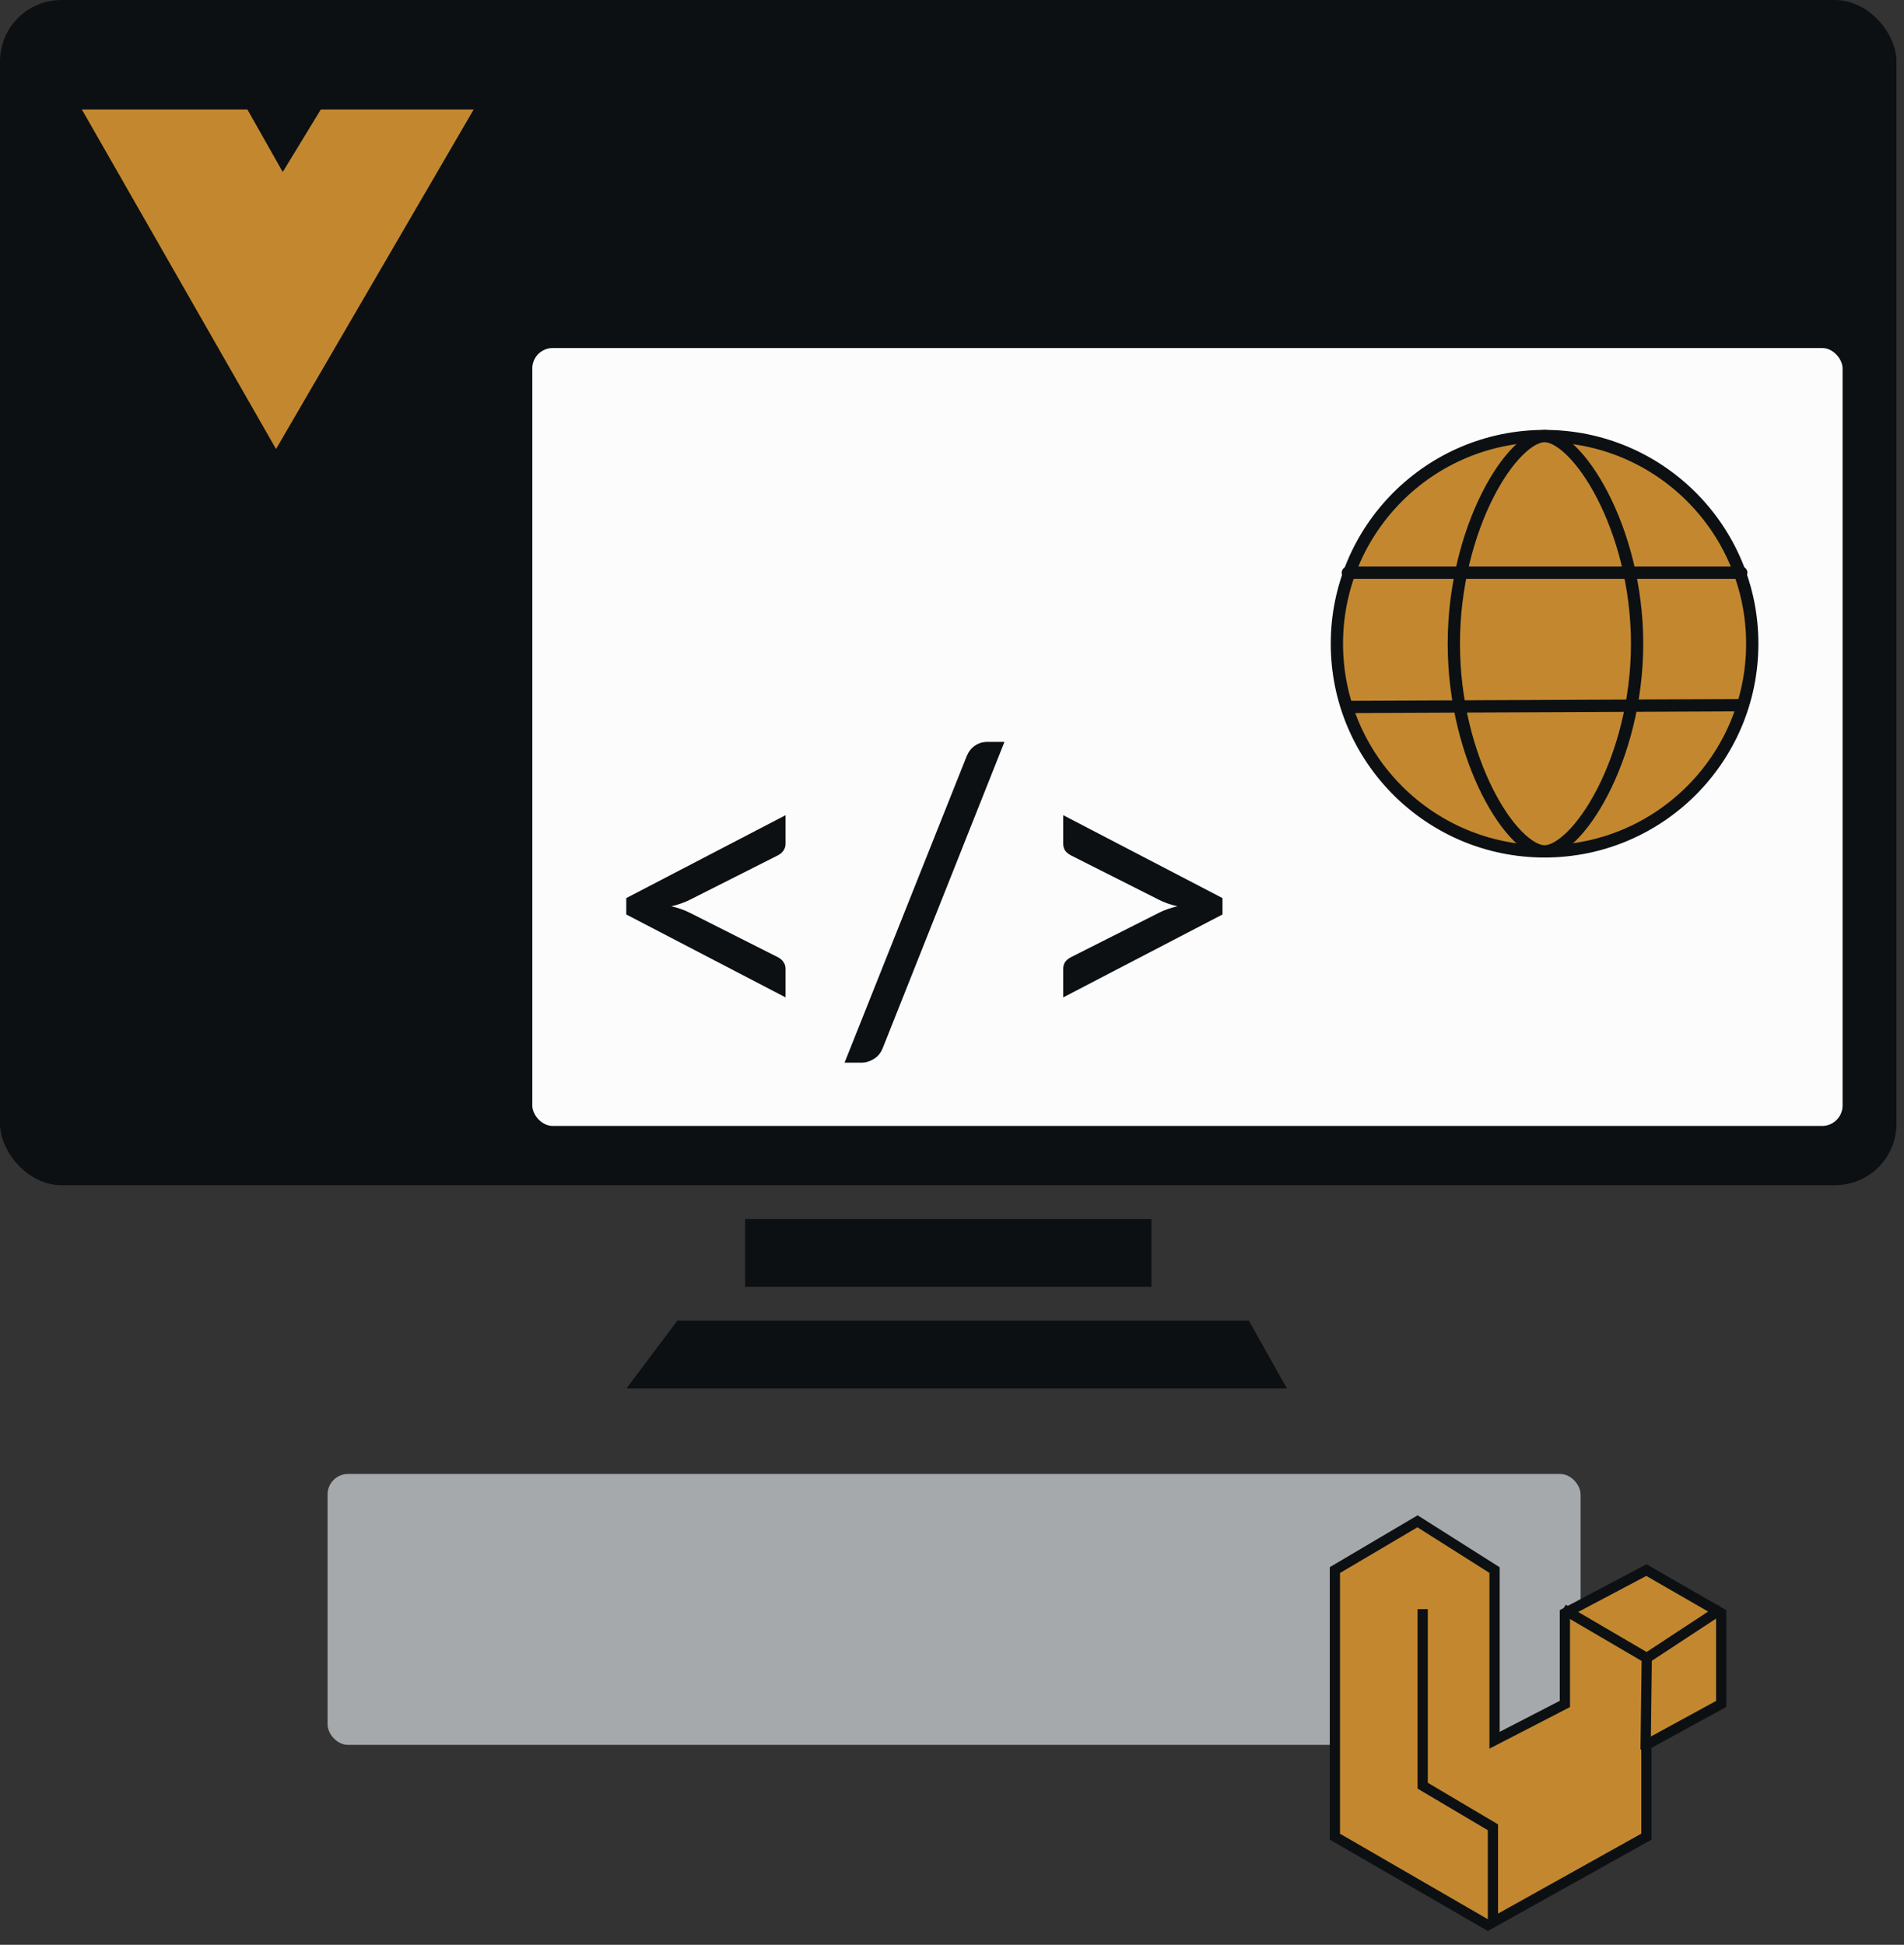 <svg width="93" height="95" viewBox="0 0 93 95" fill="none" xmlns="http://www.w3.org/2000/svg">
<rect x="0" y="0" width="93" height="95" fill="#333333" stroke="none"/>
<rect width="92.632" height="57.895" rx="3" fill="#0C1013"/>
<rect x="36.392" y="59.549" width="19.85" height="3.308" fill="#0C1013"/>
<path d="M33.083 64.512H61L62.858 67.82H30.602L33.083 64.512Z" fill="#0C1013"/>
<rect x="16" y="72" width="61.203" height="13.233" rx="1" fill="#A6A9AC"/>
<path d="M65.202 89.717V76.695L69.238 74.312L73.001 76.695V85.007L76.436 83.234V78.801L80.418 76.695L84.072 78.801V83.234L80.418 85.228V89.717L72.674 94.039L65.202 89.717Z" fill="#C3882F" stroke="#0C1013" stroke-width="0.5"/>
<path d="M72.921 94.039V89.259L69.49 87.227V78.601" stroke="#0C1013" stroke-width="0.5"/>
<path d="M80.379 85.462L80.435 80.99M80.435 80.99L84.071 78.601M80.435 80.99L76.352 78.601" stroke="#0C1013" stroke-width="0.5"/>
<rect x="26" y="17" width="64" height="38" rx="1" fill="#FCFCFC"/>
<path d="M11.792 5.848H4.86L13.486 20.933L22.267 5.848H15.951L13.794 9.388L11.792 5.848Z" fill="#C3882F" stroke="#C3882F"/>
<path d="M33.72 43.94C33.447 44.08 33.137 44.19 32.79 44.27C33.137 44.35 33.447 44.46 33.72 44.6L38 46.76C38.133 46.833 38.227 46.917 38.28 47.01C38.34 47.103 38.37 47.207 38.37 47.32V48.72L30.59 44.67V43.87L38.37 39.82V41.22C38.37 41.333 38.34 41.437 38.28 41.53C38.227 41.623 38.133 41.707 38 41.78L33.72 43.94ZM43.132 51.16C43.038 51.413 42.892 51.6 42.692 51.72C42.492 51.847 42.285 51.91 42.072 51.91H41.252L47.212 36.95C47.305 36.723 47.438 36.55 47.612 36.43C47.792 36.303 47.998 36.24 48.232 36.24H49.062L43.132 51.16ZM59.713 43.87V44.67L51.933 48.72V47.32C51.933 47.207 51.96 47.103 52.013 47.01C52.073 46.917 52.17 46.833 52.303 46.76L56.583 44.6C56.85 44.46 57.16 44.35 57.513 44.27C57.16 44.19 56.85 44.08 56.583 43.94L52.303 41.78C52.17 41.707 52.073 41.623 52.013 41.53C51.96 41.437 51.933 41.333 51.933 41.22V39.82L59.713 43.87Z" fill="#0C1013"/>
<circle cx="75.444" cy="31.444" r="10.144" fill="#C3882F" stroke="#0C1013" stroke-width="0.6"/>
<path d="M79.963 31.444C79.963 34.278 79.227 36.842 78.271 38.691C77.793 39.616 77.265 40.352 76.756 40.853C76.237 41.363 75.78 41.588 75.443 41.588C75.108 41.588 74.657 41.364 74.147 40.855C73.646 40.355 73.129 39.618 72.662 38.693C71.728 36.844 71.012 34.28 71.012 31.444C71.012 28.608 71.728 26.043 72.662 24.194C73.129 23.269 73.646 22.533 74.147 22.033C74.657 21.523 75.108 21.3 75.443 21.3C75.78 21.3 76.237 21.524 76.756 22.035C77.265 22.535 77.793 23.272 78.271 24.197C79.227 26.046 79.963 28.61 79.963 31.444Z" fill="#C3882F" stroke="#0C1013" stroke-width="0.6"/>
<line x1="65.835" y1="27.975" x2="85.052" y2="27.975" stroke="#0C1013" stroke-width="0.6" stroke-linecap="round"/>
<line x1="65.834" y1="34.533" x2="85.051" y2="34.447" stroke="#0C1013" stroke-width="0.6" stroke-linecap="round"/>
</svg>
